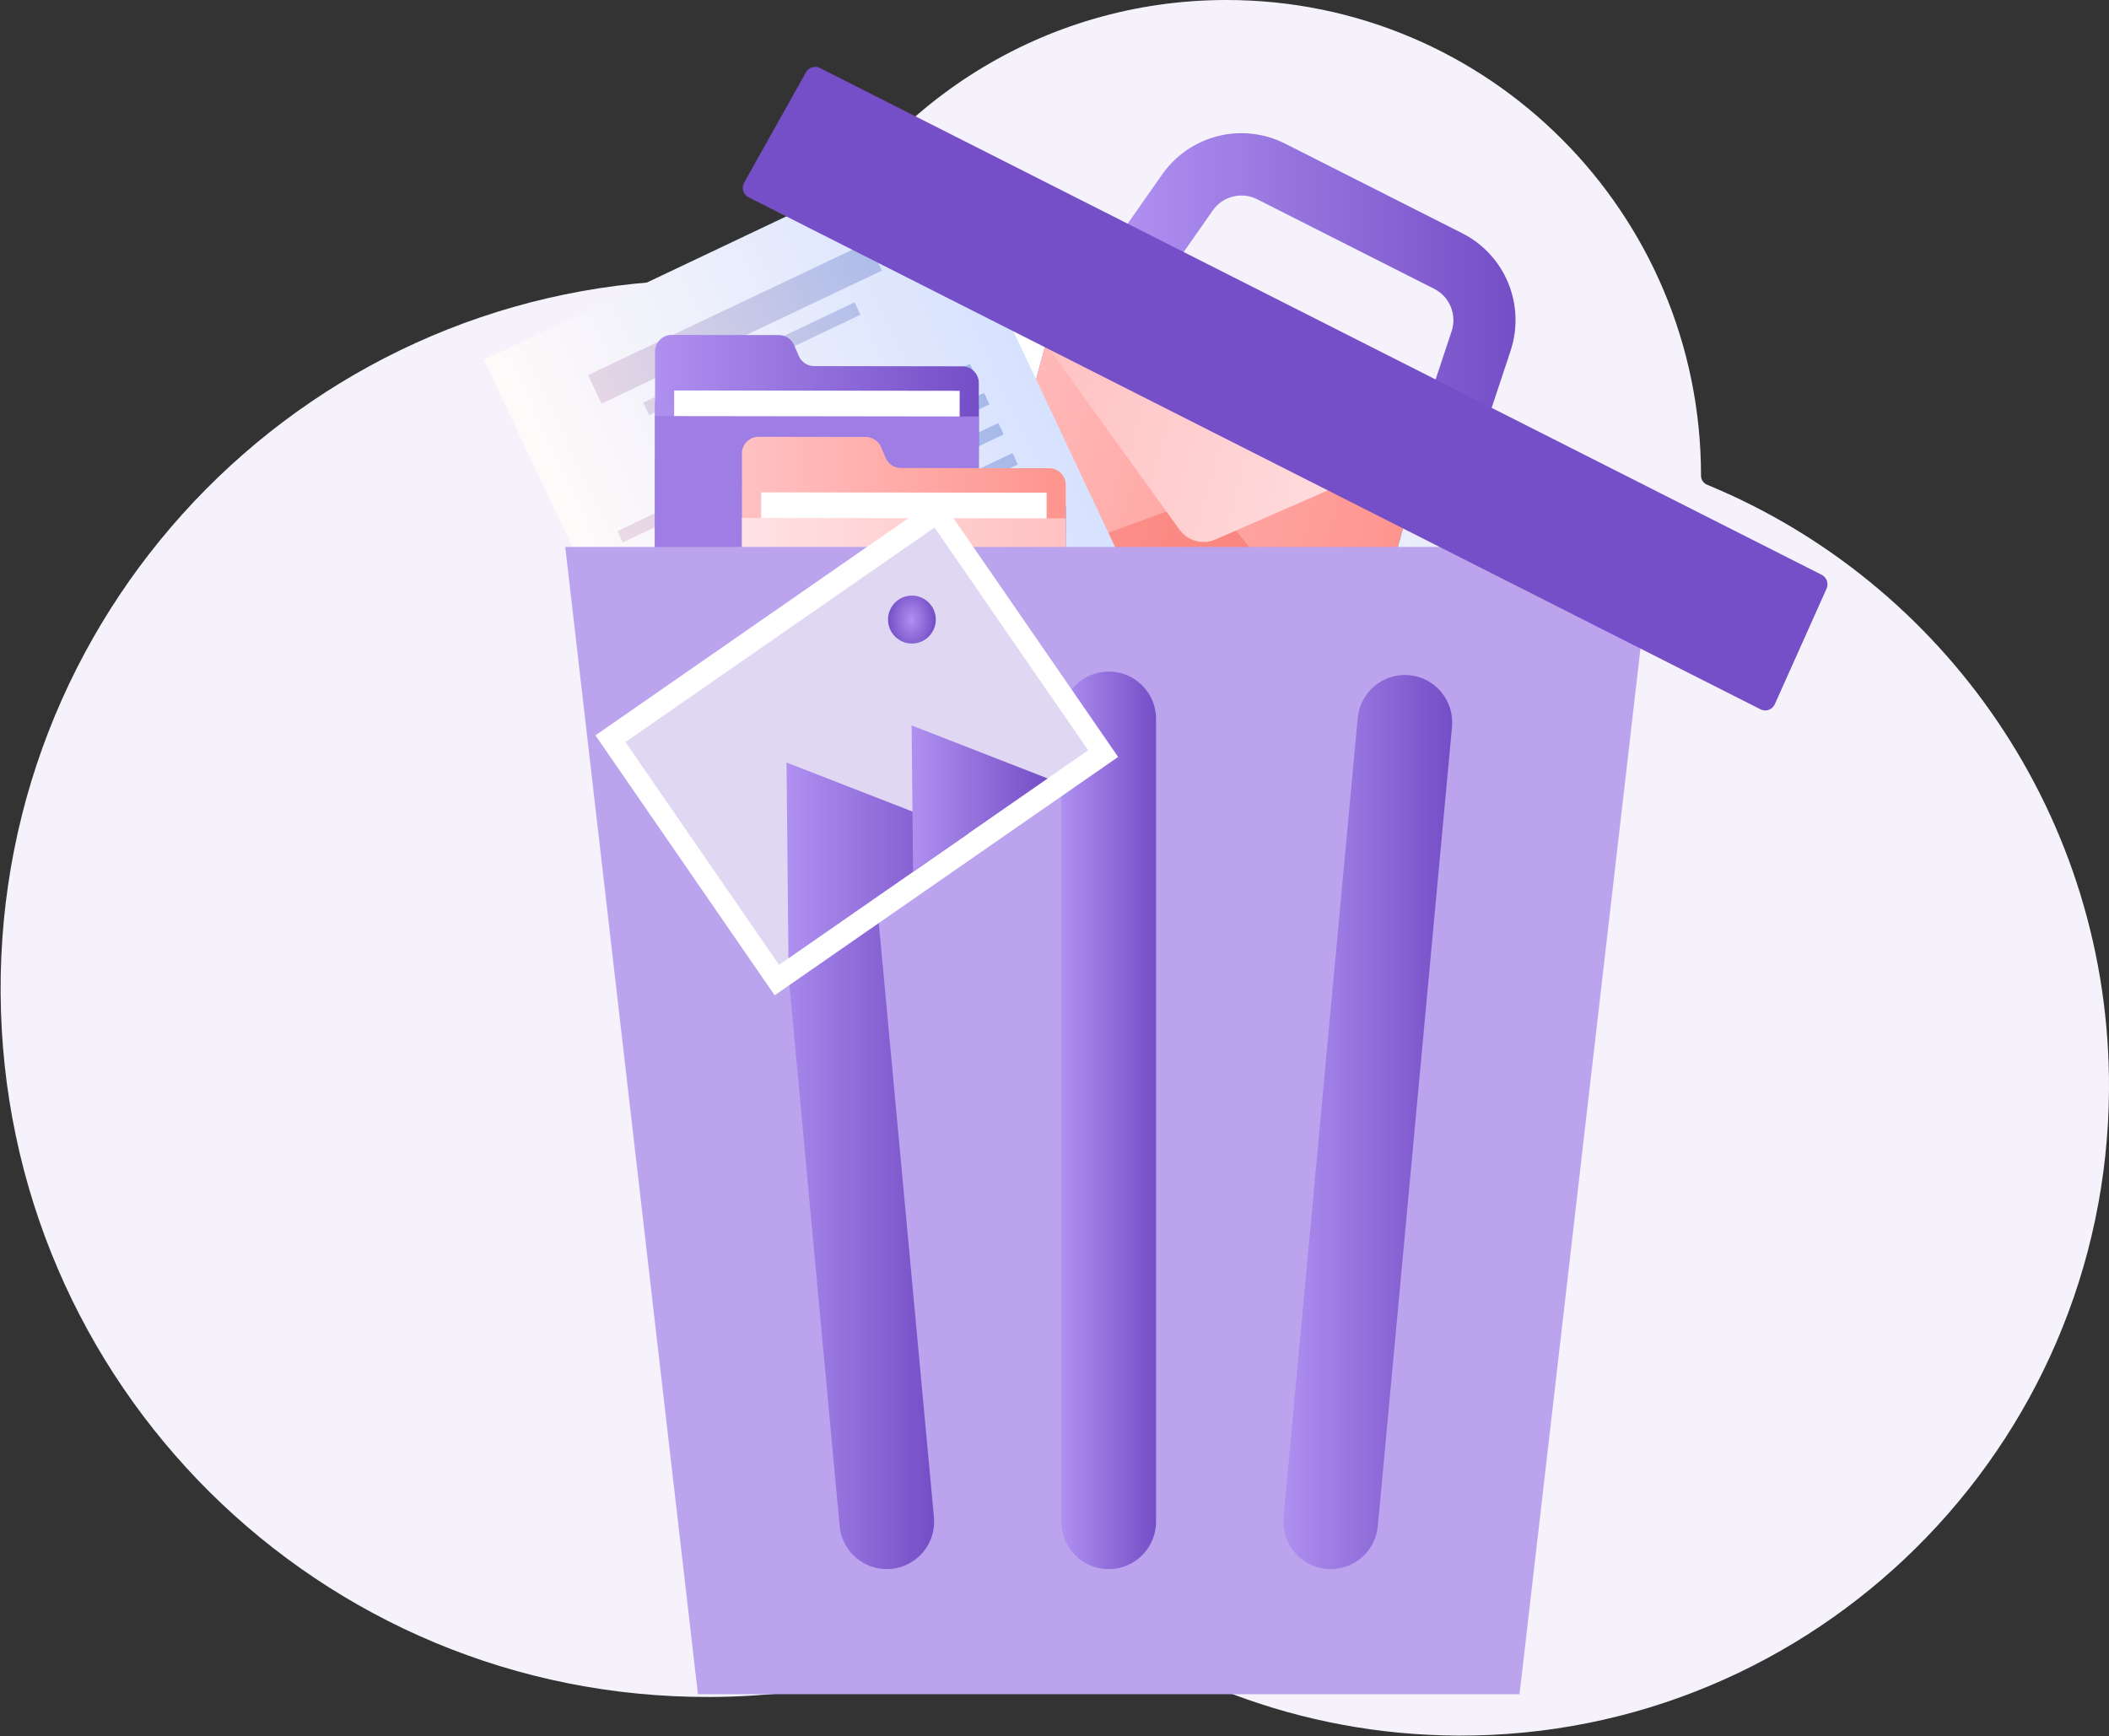 <svg width="266" height="219" viewBox="0 0 266 219" fill="none" xmlns="http://www.w3.org/2000/svg">
<rect x="0" y="0" width="266" height="219" fill="#333333" stroke="none"/>
<path d="M215.311 61.144C214.845 60.951 214.543 60.502 214.543 59.999C214.543 26.863 187.747 0 154.692 0C131.522 0 111.422 13.198 101.473 32.513C100.431 34.538 98.275 35.746 96 35.572C93.762 35.408 91.505 35.316 89.23 35.316C39.803 35.316 -0.232 75.642 0.078 125.273C0.398 174.62 40.324 214.231 89.559 214.048C96.905 214.021 104.04 213.105 110.865 211.401C125.702 207.692 141.325 208.407 155.651 213.764C164.44 217.052 173.942 218.875 183.873 218.921C228.896 219.122 265.743 182.579 265.999 137.445C266.191 102.999 245.195 73.453 215.311 61.144Z" fill="#F5F2FC"/>
<path d="M159.238 133.356L101.396 111.274L131.577 31.7L189.418 53.791L159.238 133.356Z" fill="url(#paint0_linear_154_8085)"/>
<path d="M173.659 76.393L127.701 58.84L127.132 60.329L173.098 77.882L173.659 76.393Z" fill="url(#paint1_linear_154_8085)"/>
<path d="M172.175 80.325L126.209 62.772L125.648 64.261L171.605 81.805L172.175 80.325Z" fill="url(#paint2_linear_154_8085)"/>
<path d="M170.682 84.247L124.716 66.694L124.155 68.184L170.121 85.737L170.682 84.247Z" fill="url(#paint3_linear_154_8085)"/>
<path d="M169.196 88.169L123.23 70.616L122.669 72.106L168.635 89.65L169.196 88.169Z" fill="url(#paint4_linear_154_8085)"/>
<path d="M167.704 92.092L121.746 74.539L121.177 76.028L167.143 93.582L167.704 92.092Z" fill="url(#paint5_linear_154_8085)"/>
<path d="M163.319 94.915L123.144 79.57L122.583 81.06L162.758 96.405L163.319 94.915Z" fill="url(#paint6_linear_154_8085)"/>
<path d="M175.825 56.492L139.267 42.533L137.86 46.248L174.419 60.208L175.825 56.492Z" fill="url(#paint7_linear_154_8085)"/>
<path d="M169.153 60.493L141.596 49.972L140.983 51.591L168.541 62.112L169.153 60.493Z" fill="url(#paint8_linear_154_8085)"/>
<path d="M125.846 104.84L115.921 101.047L115.42 102.354L125.354 106.147L125.846 104.84Z" fill="url(#paint9_linear_154_8085)"/>
<path d="M132.008 110.538L114.807 103.965L114.315 105.272L131.516 111.836L132.008 110.538Z" fill="url(#paint10_linear_154_8085)"/>
<path d="M153.43 119.509C152.739 119.007 151.876 118.938 151.048 119.085C151.091 118.946 151.134 118.799 151.177 118.661C151.764 116.782 152.342 114.911 152.929 113.032C153.085 112.547 152.42 112.305 152.204 112.755C151.643 113.907 150.979 114.998 150.211 116.019C149.9 116.435 149.572 116.937 149.14 117.241C148.882 117.414 148.122 117.552 148.191 117.007C148.217 116.782 148.044 116.626 147.837 116.582C147.483 116.504 147.13 116.426 146.776 116.349C146.577 116.305 146.068 116.271 145.921 116.071C145.792 115.89 145.964 115.63 145.973 115.422C145.982 115.197 145.904 114.972 145.74 114.824C145.403 114.504 144.851 114.599 144.514 114.868C144.325 115.015 144.161 115.327 143.928 115.396C143.764 115.448 143.617 115.37 143.548 115.249C143.66 115.058 143.729 114.842 143.746 114.608C143.764 114.305 143.367 114.01 143.116 114.27C142.909 114.478 142.78 114.755 142.745 115.024C142.642 115.119 142.521 115.188 142.383 115.24C142.331 114.686 142.167 114.149 141.822 113.707C141.174 112.859 140.096 112.66 139.12 112.4C138.05 112.123 137.118 111.646 136.816 110.495C136.549 109.447 137.006 108.39 137.886 107.784C138.948 107.048 140.355 107.204 141.347 107.975C141.77 108.304 142.374 108.945 142.167 109.542C141.917 110.261 140.898 110.192 140.303 110.166C139.802 110.14 139.725 110.919 140.225 110.945C141.244 110.997 142.607 110.902 142.926 109.698C143.211 108.633 142.288 107.611 141.459 107.1C139.561 105.948 136.859 106.624 136.126 108.858C135.815 109.802 135.97 110.858 136.514 111.69C137.118 112.608 138.102 112.945 139.12 113.205C140.26 113.491 141.39 113.829 141.589 115.162C141.597 115.231 141.606 115.318 141.615 115.396C141.105 115.439 140.596 115.431 140.104 115.604C139.198 115.924 138.482 116.782 138.663 117.786C138.836 118.721 139.742 119.198 140.622 118.938C141.701 118.626 142.15 117.535 142.314 116.522C142.34 116.375 142.357 116.219 142.374 116.063C142.521 116.028 142.668 115.976 142.806 115.907C142.866 115.881 142.918 115.846 142.978 115.812C142.996 115.838 143.021 115.864 143.047 115.881C143.6 116.409 144.299 116.184 144.773 115.699C144.842 115.63 145.058 115.361 145.162 115.439C145.222 115.483 145.093 115.82 145.093 115.898C145.067 116.201 145.196 116.478 145.429 116.678C145.68 116.885 145.99 116.972 146.301 117.05C146.681 117.137 147.06 117.223 147.44 117.301C147.535 117.717 147.88 118.037 148.295 118.158C148.959 118.358 149.572 117.977 150.021 117.509C150.435 117.076 150.815 116.6 151.169 116.106C151.013 116.591 150.867 117.085 150.711 117.57C150.53 118.158 150.34 118.747 150.159 119.336C149.96 119.405 149.77 119.483 149.589 119.561C148.528 120.046 146.991 121.077 146.974 122.393C146.957 123.813 148.631 124.082 149.477 123.19C150.003 122.644 150.185 121.865 150.4 121.163C150.53 120.756 150.651 120.349 150.78 119.942C151.548 119.726 152.36 119.717 152.964 120.159C153.378 120.436 153.844 119.804 153.43 119.509ZM140.38 118.184C139.716 118.358 139.259 117.769 139.457 117.137C139.664 116.504 140.372 116.253 140.967 116.193C141.174 116.167 141.39 116.158 141.606 116.149C141.528 117.033 141.192 117.985 140.38 118.184ZM149.209 122.22C149.045 122.54 148.804 122.835 148.433 122.913C148.087 122.982 147.811 122.826 147.768 122.471C147.673 121.761 148.579 121.094 149.08 120.739C149.304 120.583 149.581 120.419 149.874 120.28C149.676 120.93 149.512 121.622 149.209 122.22Z" fill="url(#paint11_linear_154_8085)"/>
<path d="M171.63 86.117L123.826 72.998L131.887 43.399L179.7 56.519L171.63 86.117Z" fill="url(#paint12_linear_154_8085)"/>
<path d="M171.63 86.117L123.826 72.998L131.887 43.399L171.63 86.117Z" fill="url(#paint13_linear_154_8085)"/>
<path d="M123.826 72.998L171.63 86.117L179.7 56.519L123.826 72.998Z" fill="url(#paint14_linear_154_8085)"/>
<path d="M153.411 63.932C152.773 63.152 151.703 62.858 150.762 63.204L123.826 72.998L171.639 86.109L153.411 63.932Z" fill="url(#paint15_linear_154_8085)"/>
<path d="M153.308 68.045C151.686 68.755 149.795 68.235 148.76 66.798L131.887 43.408L179.7 56.519L153.308 68.045Z" fill="url(#paint16_linear_154_8085)"/>
<path d="M153.273 95.799L97.331 122.341L61.057 45.383L116.999 18.832L153.273 95.799Z" fill="url(#paint17_linear_154_8085)"/>
<path d="M122.333 45.894L77.877 66.988L78.551 68.426L123.015 47.331L122.333 45.894Z" fill="url(#paint18_linear_154_8085)"/>
<path d="M124.119 49.557L79.663 70.66L80.345 72.098L124.801 51.003L124.119 49.557Z" fill="url(#paint19_linear_154_8085)"/>
<path d="M125.914 53.358L81.459 74.453L82.132 75.891L126.587 54.796L125.914 53.358Z" fill="url(#paint20_linear_154_8085)"/>
<path d="M127.702 57.151L83.246 78.246L83.919 79.684L128.375 58.589L127.702 57.151Z" fill="url(#paint21_linear_154_8085)"/>
<path d="M129.488 61.082L85.032 82.177L85.714 83.614L130.17 62.52L129.488 61.082Z" fill="url(#paint22_linear_154_8085)"/>
<path d="M128.478 66.209L89.624 84.645L90.297 86.083L129.16 67.647L128.478 66.209Z" fill="url(#paint23_linear_154_8085)"/>
<path d="M109.526 30.54L74.166 47.314L75.867 50.916L111.226 34.134L109.526 30.54Z" fill="url(#paint24_linear_154_8085)"/>
<path d="M107.79 38.135L81.131 50.786L81.865 52.354L108.524 39.702L107.79 38.135Z" fill="url(#paint25_linear_154_8085)"/>
<path d="M109.646 100.198L100.041 104.753L100.636 106.018L110.242 101.463L109.646 100.198Z" fill="url(#paint26_linear_154_8085)"/>
<path d="M118.009 99.688L101.378 107.576L101.974 108.841L118.605 100.943L118.009 99.688Z" fill="url(#paint27_linear_154_8085)"/>
<path d="M139.301 90.395C138.464 90.551 137.817 91.123 137.342 91.824C137.273 91.694 137.204 91.564 137.126 91.434C136.186 89.711 135.245 87.988 134.296 86.264C134.054 85.814 133.415 86.126 133.588 86.602C134.028 87.806 134.347 89.044 134.554 90.3C134.641 90.811 134.77 91.4 134.684 91.919C134.632 92.231 134.201 92.872 133.864 92.447C133.717 92.266 133.484 92.291 133.312 92.404C133.01 92.603 132.708 92.811 132.405 93.01C132.233 93.123 131.862 93.469 131.62 93.435C131.396 93.409 131.327 93.097 131.189 92.95C131.033 92.785 130.826 92.69 130.602 92.698C130.136 92.725 129.825 93.183 129.782 93.616C129.756 93.859 129.868 94.188 129.747 94.404C129.67 94.56 129.506 94.612 129.376 94.578C129.316 94.361 129.212 94.162 129.057 93.989C128.85 93.764 128.366 93.85 128.375 94.214C128.384 94.508 128.487 94.794 128.66 95.002C128.66 95.141 128.625 95.279 128.565 95.418C128.133 95.071 127.633 94.82 127.072 94.76C126.01 94.638 125.121 95.279 124.258 95.816C123.318 96.396 122.325 96.743 121.298 96.162C120.357 95.626 119.917 94.569 120.09 93.513C120.297 92.24 121.376 91.322 122.627 91.14C123.154 91.062 124.034 91.07 124.327 91.633C124.673 92.317 123.922 93.002 123.482 93.409C123.119 93.755 123.62 94.344 123.991 94.006C124.733 93.305 125.605 92.248 124.966 91.192C124.405 90.248 123.024 90.205 122.083 90.456C119.943 91.027 118.562 93.452 119.65 95.53C120.107 96.413 120.979 97.028 121.954 97.21C123.033 97.409 123.965 96.933 124.845 96.37C125.838 95.738 126.865 95.158 127.961 95.937C128.021 95.981 128.082 96.032 128.151 96.076C127.823 96.474 127.469 96.838 127.253 97.314C126.856 98.189 126.977 99.306 127.823 99.869C128.608 100.388 129.583 100.059 130.015 99.254C130.541 98.267 130.067 97.176 129.454 96.353C129.359 96.232 129.264 96.11 129.16 95.989C129.238 95.859 129.298 95.721 129.35 95.565C129.368 95.504 129.385 95.435 129.402 95.374C129.437 95.374 129.471 95.374 129.497 95.374C130.256 95.348 130.576 94.682 130.567 94.006C130.567 93.911 130.524 93.564 130.645 93.547C130.714 93.538 130.869 93.859 130.921 93.919C131.12 94.145 131.413 94.249 131.706 94.214C132.026 94.179 132.311 94.015 132.569 93.842C132.897 93.625 133.217 93.409 133.545 93.192C133.907 93.409 134.373 93.383 134.753 93.166C135.357 92.828 135.504 92.11 135.478 91.469C135.452 90.871 135.374 90.265 135.262 89.659C135.504 90.109 135.754 90.551 135.996 91.001C136.289 91.538 136.591 92.084 136.885 92.621C136.798 92.811 136.721 93.002 136.66 93.192C136.272 94.301 135.953 96.119 136.885 97.046C137.894 98.041 139.241 97.02 139.189 95.781C139.154 95.019 138.723 94.353 138.369 93.703C138.162 93.331 137.963 92.958 137.756 92.586C138.136 91.885 138.688 91.296 139.422 91.157C139.931 91.079 139.802 90.308 139.301 90.395ZM129.316 98.925C128.979 99.522 128.246 99.453 127.926 98.864C127.616 98.284 127.926 97.591 128.289 97.115C128.418 96.95 128.556 96.786 128.694 96.621C129.273 97.297 129.721 98.206 129.316 98.925ZM138.326 95.34C138.438 95.677 138.49 96.067 138.291 96.379C138.102 96.673 137.8 96.769 137.506 96.552C136.936 96.128 137.075 95.011 137.169 94.404C137.213 94.127 137.282 93.824 137.385 93.513C137.722 94.101 138.11 94.699 138.326 95.34Z" fill="url(#paint28_linear_154_8085)"/>
<path d="M121.393 74.418L84.618 74.374C83.496 74.374 82.59 73.465 82.59 72.339L82.616 51.132C82.616 50.006 83.522 49.097 84.644 49.097L121.418 49.14C122.54 49.14 123.447 50.049 123.447 51.175L123.421 72.382C123.421 73.508 122.514 74.418 121.393 74.418Z" fill="url(#paint29_linear_154_8085)"/>
<path d="M100.756 44.914L100.16 43.537C99.832 42.767 99.073 42.273 98.236 42.264L84.712 42.247C83.555 42.247 82.614 43.182 82.614 44.351V47.348H82.623L82.597 69.334C82.597 70.495 83.529 71.439 84.694 71.439L121.331 71.482C122.487 71.482 123.428 70.547 123.428 69.378L123.454 48.309C123.454 47.148 122.522 46.205 121.357 46.205L102.672 46.178C101.843 46.178 101.084 45.676 100.756 44.914Z" fill="url(#paint30_linear_154_8085)"/>
<path d="M119.226 71.785L86.792 71.751C85.808 71.751 85.006 70.945 85.006 69.958L85.032 49.253L121.038 49.296L121.012 70.001C121.012 70.98 120.21 71.785 119.226 71.785Z" fill="white"/>
<path d="M121.393 74.417L84.618 74.374C83.496 74.374 82.59 73.465 82.59 72.339L82.616 52.482L123.447 52.534L123.421 72.391C123.421 73.508 122.514 74.417 121.393 74.417Z" fill="#9E7DE4"/>
<path d="M132.362 87.269L95.587 87.226C94.465 87.226 93.559 86.317 93.559 85.191L93.585 63.983C93.585 62.858 94.491 61.948 95.613 61.948L132.388 61.992C133.51 61.992 134.416 62.901 134.416 64.027L134.39 85.234C134.39 86.36 133.484 87.269 132.362 87.269Z" fill="url(#paint31_linear_154_8085)"/>
<path d="M111.718 57.766L111.122 56.389C110.794 55.618 110.035 55.125 109.198 55.116L95.674 55.099C94.517 55.099 93.576 56.034 93.576 57.203V60.199H93.585L93.559 82.186C93.559 83.346 94.491 84.29 95.656 84.29L132.293 84.334C133.449 84.334 134.39 83.398 134.39 82.229L134.416 61.16C134.416 60 133.484 59.056 132.319 59.056L113.634 59.03C112.805 59.03 112.054 58.536 111.718 57.766Z" fill="url(#paint32_linear_154_8085)"/>
<path d="M130.195 84.637L97.762 84.602C96.778 84.602 95.975 83.797 95.975 82.81L96.001 62.105L132.007 62.148L131.981 82.853C131.981 83.84 131.179 84.637 130.195 84.637Z" fill="white"/>
<path d="M132.362 87.269L95.587 87.226C94.465 87.226 93.559 86.316 93.559 85.191L93.585 65.334L134.416 65.386L134.39 85.243C134.39 86.36 133.484 87.269 132.362 87.269Z" fill="url(#paint33_linear_154_8085)"/>
<path d="M191.654 213.7H88.028L71.293 68.988H208.388L191.654 213.7Z" fill="#BBA3EE"/>
<path d="M139.837 84.705C136.54 84.705 133.864 87.39 133.864 90.698V191.929C133.864 195.237 136.54 197.921 139.837 197.921C143.133 197.921 145.809 195.237 145.809 191.929V90.698C145.817 87.39 143.142 84.705 139.837 84.705Z" fill="url(#paint34_linear_154_8085)"/>
<path d="M108.439 90.576C108.137 87.277 105.22 84.852 101.94 85.164C98.652 85.467 96.235 88.394 96.546 91.684L105.901 192.483C106.203 195.782 109.121 198.207 112.4 197.895C115.688 197.592 118.105 194.665 117.794 191.374L108.439 90.576Z" fill="url(#paint35_linear_154_8085)"/>
<path d="M177.742 85.164C174.454 84.861 171.545 87.277 171.243 90.577L161.888 191.375C161.586 194.674 163.994 197.592 167.282 197.896C170.57 198.199 173.479 195.783 173.781 192.483L183.136 91.685C183.447 88.394 181.03 85.467 177.742 85.164Z" fill="url(#paint36_linear_154_8085)"/>
<path d="M148.907 32.341L152.972 26.53C154.215 24.755 156.614 24.149 158.548 25.128L180.901 36.437C182.834 37.416 183.775 39.702 183.093 41.763L180.857 48.5L187.926 52.076L190.524 44.248C191.447 41.46 191.343 38.42 190.23 35.701C189.108 32.982 187.054 30.748 184.43 29.423L162.078 18.113C159.462 16.788 156.45 16.451 153.602 17.169C150.754 17.888 148.26 19.603 146.577 22.01L141.848 28.756L148.907 32.341Z" fill="url(#paint37_linear_154_8085)"/>
<path d="M94.414 24.885L222.042 89.468C222.723 89.815 223.543 89.52 223.854 88.819L230.379 74.245C230.672 73.595 230.396 72.825 229.766 72.504L103.416 8.579C102.777 8.258 102 8.492 101.655 9.116L93.853 23.04C93.482 23.698 93.741 24.538 94.414 24.885Z" fill="#754FC7"/>
<path d="M118.418 62.689L75.101 92.755L97.706 125.543L141.024 95.477L118.418 62.689Z" fill="white"/>
<path d="M137.247 94.638L98.254 121.699L78.887 93.599L117.871 66.537L137.247 94.638Z" fill="#E0D7F3"/>
<path d="M115.015 81.172C116.679 81.172 118.028 79.819 118.028 78.15C118.028 76.481 116.679 75.128 115.015 75.128C113.352 75.128 112.003 76.481 112.003 78.15C112.003 79.819 113.352 81.172 115.015 81.172Z" fill="url(#paint38_radial_154_8085)"/>
<path d="M99.203 96.18L99.445 120.877L122.152 105.116L99.203 96.18Z" fill="url(#paint39_linear_154_8085)"/>
<path d="M114.98 91.503L115.161 109.974L132.137 98.188L114.98 91.503Z" fill="url(#paint40_linear_154_8085)"/>
<defs>
<linearGradient id="paint0_linear_154_8085" x1="117.292" y1="71.794" x2="174.185" y2="93.374" gradientUnits="userSpaceOnUse">
<stop stop-color="white"/>
<stop offset="1" stop-color="#E7ECF9"/>
</linearGradient>
<linearGradient id="paint1_linear_154_8085" x1="114.91" y1="54.811" x2="175.229" y2="77.695" gradientUnits="userSpaceOnUse">
<stop stop-color="#FFE2E4"/>
<stop offset="1" stop-color="#A4B8EA"/>
</linearGradient>
<linearGradient id="paint2_linear_154_8085" x1="113.421" y1="58.738" x2="173.74" y2="81.623" gradientUnits="userSpaceOnUse">
<stop stop-color="#FFE2E4"/>
<stop offset="1" stop-color="#A4B8EA"/>
</linearGradient>
<linearGradient id="paint3_linear_154_8085" x1="111.932" y1="62.665" x2="172.251" y2="85.549" gradientUnits="userSpaceOnUse">
<stop stop-color="#FFE2E4"/>
<stop offset="1" stop-color="#A4B8EA"/>
</linearGradient>
<linearGradient id="paint4_linear_154_8085" x1="110.444" y1="66.583" x2="170.764" y2="89.467" gradientUnits="userSpaceOnUse">
<stop stop-color="#FFE2E4"/>
<stop offset="1" stop-color="#A4B8EA"/>
</linearGradient>
<linearGradient id="paint5_linear_154_8085" x1="108.955" y1="70.51" x2="169.275" y2="93.394" gradientUnits="userSpaceOnUse">
<stop stop-color="#FFE2E4"/>
<stop offset="1" stop-color="#A4B8EA"/>
</linearGradient>
<linearGradient id="paint6_linear_154_8085" x1="107.465" y1="74.436" x2="167.785" y2="97.321" gradientUnits="userSpaceOnUse">
<stop stop-color="#FFE2E4"/>
<stop offset="1" stop-color="#A4B8EA"/>
</linearGradient>
<linearGradient id="paint7_linear_154_8085" x1="121.355" y1="37.818" x2="181.675" y2="60.702" gradientUnits="userSpaceOnUse">
<stop stop-color="#FFE2E4"/>
<stop offset="1" stop-color="#A4B8EA"/>
</linearGradient>
<linearGradient id="paint8_linear_154_8085" x1="119.582" y1="42.492" x2="179.901" y2="65.376" gradientUnits="userSpaceOnUse">
<stop stop-color="#FFE2E4"/>
<stop offset="1" stop-color="#A4B8EA"/>
</linearGradient>
<linearGradient id="paint9_linear_154_8085" x1="102.365" y1="96.619" x2="135.445" y2="109.169" gradientUnits="userSpaceOnUse">
<stop stop-color="#FFE2E4"/>
<stop offset="1" stop-color="#A4B8EA"/>
</linearGradient>
<linearGradient id="paint10_linear_154_8085" x1="101.258" y1="99.538" x2="134.338" y2="112.088" gradientUnits="userSpaceOnUse">
<stop stop-color="#FFE2E4"/>
<stop offset="1" stop-color="#A4B8EA"/>
</linearGradient>
<linearGradient id="paint11_linear_154_8085" x1="135.05" y1="111.66" x2="153.983" y2="118.841" gradientUnits="userSpaceOnUse">
<stop stop-color="#7A8FD8"/>
<stop offset="1" stop-color="#435AC2"/>
</linearGradient>
<linearGradient id="paint12_linear_154_8085" x1="127.939" y1="58.224" x2="174.858" y2="71.007" gradientUnits="userSpaceOnUse">
<stop stop-color="#7A8FD8"/>
<stop offset="1" stop-color="#435AC2"/>
</linearGradient>
<linearGradient id="paint13_linear_154_8085" x1="115.349" y1="54.771" x2="175.787" y2="71.238" gradientUnits="userSpaceOnUse">
<stop stop-color="#FFC1C2"/>
<stop offset="1" stop-color="#FE958F"/>
</linearGradient>
<linearGradient id="paint14_linear_154_8085" x1="115.35" y1="54.771" x2="175.787" y2="71.237" gradientUnits="userSpaceOnUse">
<stop stop-color="#FFC1C2"/>
<stop offset="1" stop-color="#FE958F"/>
</linearGradient>
<linearGradient id="paint15_linear_154_8085" x1="125.897" y1="64.749" x2="173.583" y2="77.741" gradientUnits="userSpaceOnUse">
<stop stop-color="#FE958F"/>
<stop offset="1" stop-color="#F77C77"/>
</linearGradient>
<linearGradient id="paint16_linear_154_8085" x1="177.81" y1="65.812" x2="129.01" y2="52.516" gradientUnits="userSpaceOnUse">
<stop stop-color="#FFE2E4"/>
<stop offset="1" stop-color="#FFC1C2"/>
</linearGradient>
<linearGradient id="paint17_linear_154_8085" x1="79.972" y1="83.493" x2="135.026" y2="57.545" gradientUnits="userSpaceOnUse">
<stop stop-color="#FFFAFA"/>
<stop offset="1" stop-color="#D7E2FE"/>
</linearGradient>
<linearGradient id="paint18_linear_154_8085" x1="66.117" y1="73.45" x2="124.488" y2="45.945" gradientUnits="userSpaceOnUse">
<stop stop-color="#FFE2E4"/>
<stop offset="1" stop-color="#A4B8EA"/>
</linearGradient>
<linearGradient id="paint19_linear_154_8085" x1="67.906" y1="77.115" x2="126.278" y2="49.61" gradientUnits="userSpaceOnUse">
<stop stop-color="#FFE2E4"/>
<stop offset="1" stop-color="#A4B8EA"/>
</linearGradient>
<linearGradient id="paint20_linear_154_8085" x1="69.697" y1="80.914" x2="128.068" y2="53.409" gradientUnits="userSpaceOnUse">
<stop stop-color="#FFE2E4"/>
<stop offset="1" stop-color="#A4B8EA"/>
</linearGradient>
<linearGradient id="paint21_linear_154_8085" x1="71.484" y1="84.704" x2="129.856" y2="57.199" gradientUnits="userSpaceOnUse">
<stop stop-color="#FFE2E4"/>
<stop offset="1" stop-color="#A4B8EA"/>
</linearGradient>
<linearGradient id="paint22_linear_154_8085" x1="73.274" y1="88.634" x2="131.646" y2="61.129" gradientUnits="userSpaceOnUse">
<stop stop-color="#FFE2E4"/>
<stop offset="1" stop-color="#A4B8EA"/>
</linearGradient>
<linearGradient id="paint23_linear_154_8085" x1="75.064" y1="92.433" x2="133.436" y2="64.928" gradientUnits="userSpaceOnUse">
<stop stop-color="#FFE2E4"/>
<stop offset="1" stop-color="#A4B8EA"/>
</linearGradient>
<linearGradient id="paint24_linear_154_8085" x1="58.37" y1="57.013" x2="116.741" y2="29.508" gradientUnits="userSpaceOnUse">
<stop stop-color="#FFE2E4"/>
<stop offset="1" stop-color="#A4B8EA"/>
</linearGradient>
<linearGradient id="paint25_linear_154_8085" x1="60.5" y1="61.535" x2="118.872" y2="34.03" gradientUnits="userSpaceOnUse">
<stop stop-color="#FFE2E4"/>
<stop offset="1" stop-color="#A4B8EA"/>
</linearGradient>
<linearGradient id="paint26_linear_154_8085" x1="87.473" y1="111.492" x2="119.484" y2="96.408" gradientUnits="userSpaceOnUse">
<stop stop-color="#FFE2E4"/>
<stop offset="1" stop-color="#A4B8EA"/>
</linearGradient>
<linearGradient id="paint27_linear_154_8085" x1="88.804" y1="114.316" x2="120.815" y2="99.232" gradientUnits="userSpaceOnUse">
<stop stop-color="#FFE2E4"/>
<stop offset="1" stop-color="#A4B8EA"/>
</linearGradient>
<linearGradient id="paint28_linear_154_8085" x1="120.927" y1="98.263" x2="139.247" y2="89.629" gradientUnits="userSpaceOnUse">
<stop stop-color="#7A8FD8"/>
<stop offset="1" stop-color="#435AC2"/>
</linearGradient>
<linearGradient id="paint29_linear_154_8085" x1="82.681" y1="61.728" x2="122.728" y2="61.776" gradientUnits="userSpaceOnUse">
<stop stop-color="#7A8FD8"/>
<stop offset="1" stop-color="#435AC2"/>
</linearGradient>
<linearGradient id="paint30_linear_154_8085" x1="82.667" y1="56.864" x2="122.739" y2="56.864" gradientUnits="userSpaceOnUse">
<stop stop-color="#AF90F0"/>
<stop offset="1" stop-color="#754FC7"/>
</linearGradient>
<linearGradient id="paint31_linear_154_8085" x1="93.647" y1="74.583" x2="133.695" y2="74.63" gradientUnits="userSpaceOnUse">
<stop stop-color="#7A8FD8"/>
<stop offset="1" stop-color="#435AC2"/>
</linearGradient>
<linearGradient id="paint32_linear_154_8085" x1="93.635" y1="69.718" x2="133.707" y2="69.718" gradientUnits="userSpaceOnUse">
<stop stop-color="#FFC1C2"/>
<stop offset="1" stop-color="#FE958F"/>
</linearGradient>
<linearGradient id="paint33_linear_154_8085" x1="93.645" y1="76.275" x2="133.697" y2="76.322" gradientUnits="userSpaceOnUse">
<stop stop-color="#FFE2E4"/>
<stop offset="1" stop-color="#FFC1C2"/>
</linearGradient>
<linearGradient id="paint34_linear_154_8085" x1="133.885" y1="141.31" x2="145.6" y2="141.31" gradientUnits="userSpaceOnUse">
<stop stop-color="#AF90F0"/>
<stop offset="1" stop-color="#754FC7"/>
</linearGradient>
<linearGradient id="paint35_linear_154_8085" x1="96.555" y1="141.527" x2="117.448" y2="141.527" gradientUnits="userSpaceOnUse">
<stop stop-color="#AF90F0"/>
<stop offset="1" stop-color="#754FC7"/>
</linearGradient>
<linearGradient id="paint36_linear_154_8085" x1="161.899" y1="141.527" x2="182.79" y2="141.527" gradientUnits="userSpaceOnUse">
<stop stop-color="#AF90F0"/>
<stop offset="1" stop-color="#754FC7"/>
</linearGradient>
<linearGradient id="paint37_linear_154_8085" x1="141.932" y1="34.437" x2="190.285" y2="34.437" gradientUnits="userSpaceOnUse">
<stop stop-color="#AF90F0"/>
<stop offset="1" stop-color="#754FC7"/>
</linearGradient>
<radialGradient id="paint38_radial_154_8085" cx="0" cy="0" r="1" gradientUnits="userSpaceOnUse" gradientTransform="translate(114.968 78.15) scale(2.954 4.157)">
<stop stop-color="#AF90F0"/>
<stop offset="1" stop-color="#754FC7"/>
</radialGradient>
<linearGradient id="paint39_linear_154_8085" x1="99.242" y1="108.528" x2="121.75" y2="108.528" gradientUnits="userSpaceOnUse">
<stop stop-color="#AF90F0"/>
<stop offset="1" stop-color="#754FC7"/>
</linearGradient>
<linearGradient id="paint40_linear_154_8085" x1="115.009" y1="100.738" x2="131.837" y2="100.738" gradientUnits="userSpaceOnUse">
<stop stop-color="#AF90F0"/>
<stop offset="1" stop-color="#754FC7"/>
</linearGradient>
</defs>
</svg>

